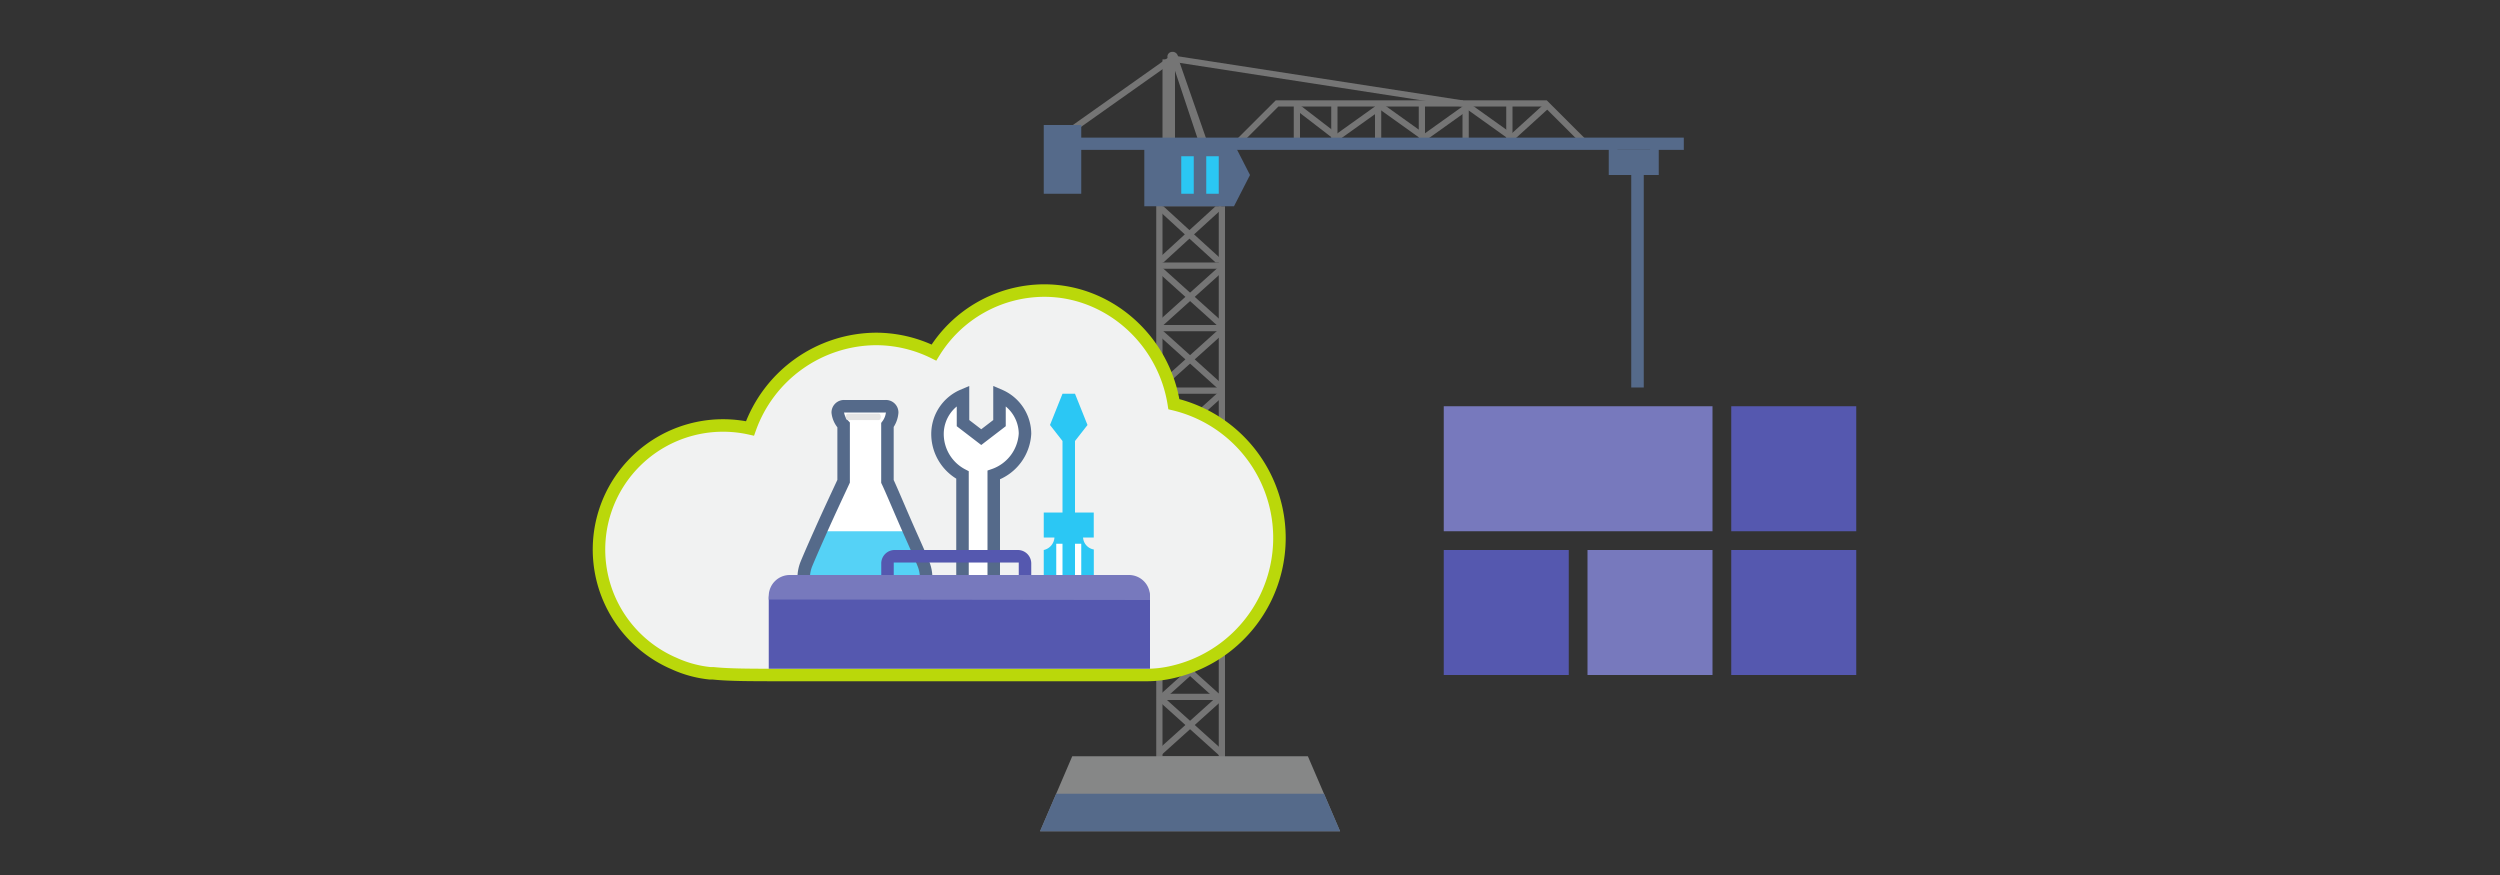 <svg xmlns="http://www.w3.org/2000/svg" viewBox="0 0 400 140">
  <rect x="0" y="0" width="400" height="140" fill="#333333" stroke="none"/>
  <defs>
    <style>
      .cls-1, .cls-3, .cls-5, .cls-6, .cls-8 {
        fill: none;
      }

      .cls-1, .cls-3 {
        stroke: #757575;
      }

      .cls-1, .cls-11, .cls-3, .cls-5, .cls-8, .cls-9 {
        stroke-miterlimit: 10;
      }

      .cls-2 {
        fill: #757575;
      }

      .cls-11, .cls-3, .cls-5, .cls-8, .cls-9 {
        stroke-width: 2px;
      }

      .cls-4 {
        fill: #556a8a;
      }

      .cls-5 {
        stroke: #2bc7f4;
      }

      .cls-7 {
        fill: #868787;
      }

      .cls-11, .cls-8 {
        stroke: #556a8a;
      }

      .cls-9 {
        fill: #f1f2f2;
        stroke: #bad80a;
      }

      .cls-10 {
        fill: #008a00;
      }

      .cls-11, .cls-13 {
        fill: #fff;
      }

      .cls-12 {
        fill: #2bc7f4;
      }

      .cls-14 {
        fill: #55d2f6;
      }

      .cls-15 {
        fill: #e5e5e5;
      }

      .cls-16, .cls-18 {
        fill: #5558af;
      }

      .cls-16 {
        fill-rule: evenodd;
      }

      .cls-17 {
        fill: #7779bd;
      }
    </style>
  </defs>
  <title>team-services-sdk</title>
  <g id="ICONS">
    <g>
      <g>
        <g>
          <g>
            <g>
              <polyline class="cls-1" points="197.42 23.45 204.33 16.55 247.27 16.55 253.86 23.13"/>
              <line class="cls-1" x1="213.5" y1="22.29" x2="213.5" y2="16.79"/>
              <line class="cls-1" x1="207.5" y1="22.29" x2="207.5" y2="16.79"/>
              <line class="cls-1" x1="220.5" y1="22.25" x2="220.5" y2="16.75"/>
              <line class="cls-1" x1="234.5" y1="22.25" x2="234.5" y2="16.75"/>
              <line class="cls-1" x1="227.5" y1="22.25" x2="227.5" y2="16.75"/>
              <line class="cls-1" x1="241.5" y1="22.25" x2="241.5" y2="16.75"/>
              <polygon class="cls-2" points="187.25 9.07 188.31 8.76 193.05 22.36 191.68 22.36 187.25 9.07"/>
              <line class="cls-3" x1="187" y1="9.5" x2="187" y2="24"/>
              <path class="cls-2" d="M188.47,9.07a.85.85,0,0,1-.92.76.76.76,0,1,1,0-1.53.85.85,0,0,1,.92.76"/>
              <polygon class="cls-2" points="195.41 33 194.5 33 190.31 36.82 186.14 33 185.31 33 185.31 33.59 189.57 37.5 185.31 41.41 185.31 42 186.14 42 190.31 38.18 194.5 42 195.41 42 195.41 41.47 191.05 37.5 195.41 33.53 195.41 33"/>
              <rect class="cls-2" x="185" y="32" width="1" height="95"/>
              <rect class="cls-2" x="195" y="33" width="1" height="93"/>
              <g>
                <line class="cls-1" x1="185.41" y1="43" x2="195.41" y2="52"/>
                <line class="cls-1" x1="195.41" y1="43" x2="185.41" y2="52"/>
              </g>
              <g>
                <line class="cls-1" x1="195.41" y1="62" x2="185.41" y2="53"/>
                <line class="cls-1" x1="195.41" y1="53" x2="185.41" y2="62"/>
              </g>
              <g>
                <line class="cls-1" x1="185.41" y1="63" x2="195.41" y2="72"/>
                <line class="cls-1" x1="195.41" y1="63" x2="185.41" y2="72"/>
              </g>
              <g>
                <line class="cls-1" x1="185.41" y1="73" x2="195.41" y2="82"/>
                <line class="cls-1" x1="195.41" y1="73" x2="185.41" y2="82"/>
              </g>
              <g>
                <line class="cls-1" x1="185.41" y1="83" x2="195.41" y2="92"/>
                <line class="cls-1" x1="195.41" y1="83" x2="185.41" y2="92"/>
              </g>
              <g>
                <line class="cls-1" x1="185.41" y1="93" x2="195.41" y2="102"/>
                <line class="cls-1" x1="195.41" y1="93" x2="185.41" y2="102"/>
              </g>
              <g>
                <line class="cls-1" x1="185.41" y1="103" x2="195.41" y2="112"/>
                <line class="cls-1" x1="195.41" y1="103" x2="185.41" y2="112"/>
              </g>
              <polyline class="cls-1" points="207.41 17 213.91 22 220.91 17 227.91 22 234.91 17 241.91 22 247.41 17"/>
              <rect class="cls-4" x="168.41" y="22.02" width="101" height="1.96"/>
              <path class="cls-4" d="M264.71,23.11a.71.71,0,0,0-.7.61V24H258.8v-.28a.7.7,0,0,0-1.4,0V28h8V23.72A.71.71,0,0,0,264.71,23.11Z"/>
              <polyline class="cls-1" points="170.96 21.11 187.55 9.37 234.02 16.56"/>
              <rect class="cls-4" x="167" y="20" width="6" height="11"/>
              <line class="cls-1" x1="185.41" y1="52.5" x2="195.41" y2="52.5"/>
              <line class="cls-1" x1="185.41" y1="42.5" x2="195.41" y2="42.5"/>
              <line class="cls-1" x1="185.41" y1="32.5" x2="195.41" y2="32.5"/>
              <polygon class="cls-4" points="197.44 23 183.09 23 183.09 33 197.44 33 200 28 197.44 23"/>
              <line class="cls-5" x1="190" y1="25" x2="190" y2="31"/>
              <line class="cls-5" x1="194" y1="25" x2="194" y2="31"/>
              <line class="cls-1" x1="185.41" y1="62.5" x2="195.41" y2="62.5"/>
              <line class="cls-1" x1="185.41" y1="72.5" x2="195.41" y2="72.5"/>
              <line class="cls-1" x1="185.41" y1="82.5" x2="195.41" y2="82.5"/>
              <line class="cls-1" x1="185.41" y1="92.5" x2="195.41" y2="92.5"/>
              <line class="cls-1" x1="185.41" y1="102.5" x2="195.41" y2="102.5"/>
              <g>
                <line class="cls-1" x1="185.41" y1="111.5" x2="195.41" y2="120.5"/>
                <line class="cls-1" x1="195.41" y1="111.5" x2="185.41" y2="120.5"/>
              </g>
              <line class="cls-1" x1="185.41" y1="111.5" x2="195.41" y2="111.5"/>
              <line class="cls-1" x1="185.41" y1="121.5" x2="195.41" y2="121.5"/>
            </g>
            <rect class="cls-6" x="153.41" y="2" width="111" height="136"/>
          </g>
          <polygon class="cls-7" points="214.41 133 166.41 133 168.99 127 171.56 121 209.26 121 211.84 127 214.41 133"/>
          <polygon class="cls-4" points="214.41 133 166.41 133 168.99 127 211.84 127 214.41 133"/>
        </g>
        <line class="cls-8" x1="262" y1="26" x2="262" y2="62"/>
      </g>
      <g>
        <path class="cls-9" d="M183.44,108H125.72c-5.53,0-9,0-11.59-.27l-.5,0a18.27,18.27,0,0,1-5.87-1.61l-.3-.13A19.85,19.85,0,0,1,120,68.55a21.57,21.57,0,0,1,20.11-14.32,21,21,0,0,1,9.32,2.18,20.78,20.78,0,0,1,17.66-9.92c10.29,0,19.12,7.87,20.73,18.18a22,22,0,0,1-.18,42.84A18,18,0,0,1,183.44,108Z"/>
        <path class="cls-10" d="M163.33,95.62h-2.4V97.7a1.57,1.57,0,0,0,.76.22h.76a2.56,2.56,0,0,0,.87-.22Z"/>
        <path class="cls-11" d="M164,69.38a6.71,6.71,0,0,0-4.08-6.11V67.7L157,69.94l-2.92-2.24V63.27A6.71,6.71,0,0,0,150,69.38,7.39,7.39,0,0,0,154,76V95a2.49,2.49,0,0,0,2.42,2.38H157A2.15,2.15,0,0,0,159,95V76A7.43,7.43,0,0,0,164,69.38Z"/>
        <g>
          <path class="cls-12" d="M175,82h-3V70.56L174,68l-2-5h-2l-2,5,2,2.56V82h-3v4h1.71A2.18,2.18,0,0,1,167,88v7c0,1.85,1.12,3.08,2.29,3.08h3.43c1.17,0,2.29-1.51,2.29-3.36V87.92A2.08,2.08,0,0,1,173.29,86H175Z"/>
          <rect class="cls-13" x="169" y="87" width="1" height="9.52"/>
          <rect class="cls-13" x="172" y="87" width="1" height="9.52"/>
        </g>
        <g>
          <path class="cls-13" d="M147.74,90.2c-.32-.81-1.2-2.81-2.18-5-1.4-3.15-3-6.68-3.53-7.86V68a4.21,4.21,0,0,0,.73-2.06,1,1,0,0,0-1.09-1h-6.53a1,1,0,0,0-1.09,1,4.21,4.21,0,0,0,.73,2.06v9.27c-.54,1.18-2.13,4.71-3.53,7.86-1,2.22-1.86,4.22-2.18,5a6,6,0,0,0-.08,4.4,3.14,3.14,0,0,0,2.65,2.27h13.53a3.14,3.14,0,0,0,2.65-2.27A6,6,0,0,0,147.74,90.2Z"/>
          <path class="cls-14" d="M146.37,85h-14.9c-1.18,2.57-1.89,4.16-2.17,4.84a5.54,5.54,0,0,0-.09,4.2,3.07,3.07,0,0,0,2.62,2.16H146A3.07,3.07,0,0,0,148.63,94a5.54,5.54,0,0,0-.09-4.2C148.26,89.16,147.55,87.57,146.37,85Z"/>
          <path class="cls-8" d="M147.74,90.2c-.32-.81-1.2-2.81-2.18-5-1.4-3.15-3-7-3.57-8.17V68a3.89,3.89,0,0,0,.76-2,1,1,0,0,0-1.09-1h-6.53a1,1,0,0,0-1.09,1,3.53,3.53,0,0,0,.94,2v9c-.54,1.18-2.35,5-3.75,8.17-1,2.22-1.86,4.22-2.18,5a6,6,0,0,0-.08,4.4,3.14,3.14,0,0,0,2.65,2.27h13.53a3.14,3.14,0,0,0,2.65-2.27A6,6,0,0,0,147.74,90.2Z"/>
          <path class="cls-15" d="M140.62,67.21h-5c-.17,0-.31-.23-.31-.51h0c0-.28.14-.51.31-.51h5c.17,0,.31.23.31.51h0C140.93,67,140.79,67.21,140.62,67.21Z"/>
        </g>
        <path class="cls-16" d="M162.82,88H143.18A2.15,2.15,0,0,0,141,90.17v6.72a2.22,2.22,0,0,0,2.18,2.24h19.64A2.22,2.22,0,0,0,165,96.89V90.17A2.15,2.15,0,0,0,162.82,88Zm.18,6H143l0-4h20Z"/>
        <path class="cls-16" d="M184,95.77V107H123V95.77a3.37,3.37,0,0,1,3.36-3.36h54.32A3.33,3.33,0,0,1,184,95.77Z"/>
        <path class="cls-17" d="M184,95.36l0,.64-61-.08v-.56A3.37,3.37,0,0,1,126.36,92h54.32A3.37,3.37,0,0,1,184,95.36Z"/>
      </g>
      <rect class="cls-17" x="231" y="65" width="43" height="20"/>
      <rect class="cls-18" x="277" y="65" width="20" height="20"/>
      <rect class="cls-18" x="231" y="88" width="20" height="20"/>
      <rect class="cls-17" x="254" y="88" width="20" height="20"/>
      <rect class="cls-18" x="277" y="88" width="20" height="20"/>
    </g>
  </g>
</svg>
